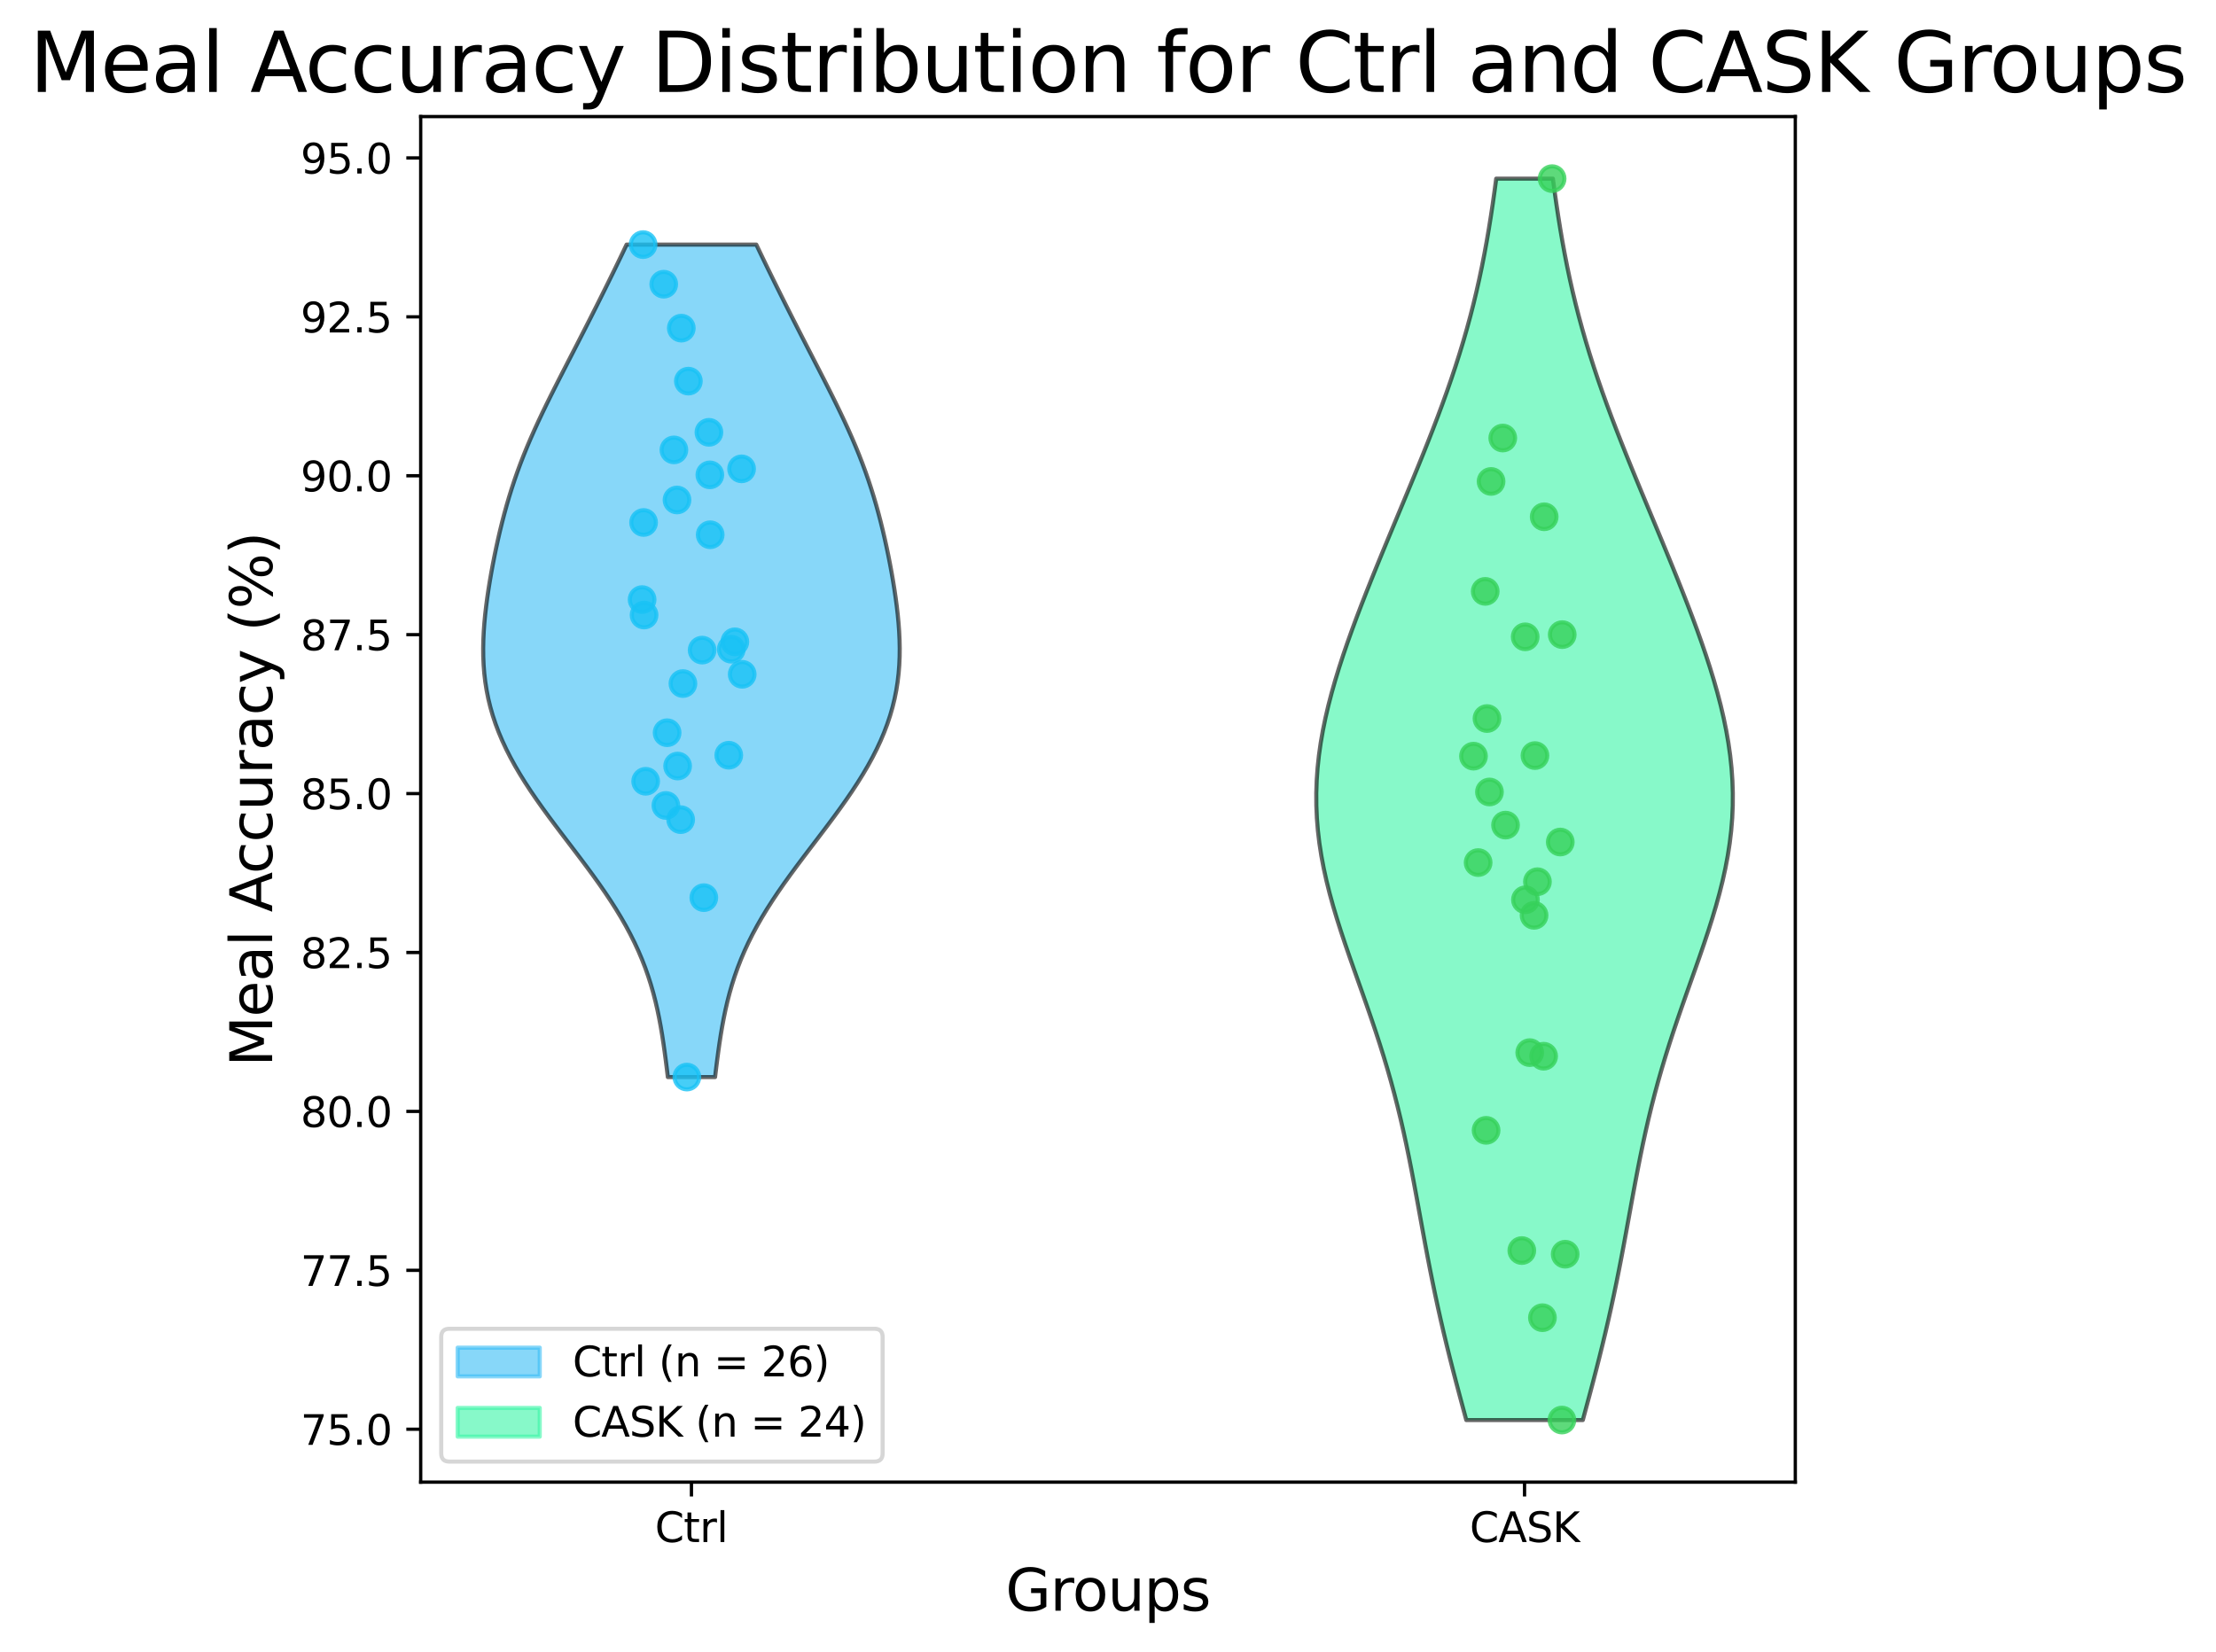 <?xml version="1.0" encoding="utf-8" standalone="no"?>
<!DOCTYPE svg PUBLIC "-//W3C//DTD SVG 1.1//EN"
  "http://www.w3.org/Graphics/SVG/1.1/DTD/svg11.dtd">
<svg xmlns:xlink="http://www.w3.org/1999/xlink" width="539.725pt" height="402.464pt" viewBox="0 0 539.725 402.464" xmlns="http://www.w3.org/2000/svg" version="1.1">
 <defs>
  <style type="text/css">*{stroke-linejoin: round; stroke-linecap: butt}</style>
 </defs>
 <g id="figure_1">
  <g id="patch_1">
   <path d="M 0 402.464 
L 539.725 402.464 
L 539.725 0 
L 0 0 
z
" style="fill: #ffffff"/>
  </g>
  <g id="axes_1">
   <g id="patch_2">
    <path d="M 102.463 361.037 
L 437.262 361.037 
L 437.262 28.397 
L 102.463 28.397 
z
" style="fill: #ffffff"/>
   </g>
   <g id="PolyCollection_1">
    <defs>
     <path id="mc089de5347" d="M 174.16 -140.096 
L 162.656 -140.096 
L 162.408 -142.144 
L 162.15 -144.193 
L 161.878 -146.241 
L 161.586 -148.289 
L 161.271 -150.338 
L 160.925 -152.386 
L 160.542 -154.434 
L 160.117 -156.483 
L 159.642 -158.531 
L 159.113 -160.579 
L 158.524 -162.628 
L 157.87 -164.676 
L 157.146 -166.724 
L 156.349 -168.773 
L 155.478 -170.821 
L 154.529 -172.869 
L 153.504 -174.918 
L 152.403 -176.966 
L 151.228 -179.014 
L 149.983 -181.063 
L 148.672 -183.111 
L 147.301 -185.159 
L 145.877 -187.208 
L 144.407 -189.256 
L 142.9 -191.304 
L 141.365 -193.353 
L 139.812 -195.401 
L 138.251 -197.449 
L 136.691 -199.498 
L 135.144 -201.546 
L 133.619 -203.594 
L 132.126 -205.643 
L 130.675 -207.691 
L 129.274 -209.739 
L 127.932 -211.788 
L 126.656 -213.836 
L 125.453 -215.884 
L 124.328 -217.933 
L 123.286 -219.981 
L 122.331 -222.029 
L 121.466 -224.078 
L 120.692 -226.126 
L 120.011 -228.174 
L 119.422 -230.223 
L 118.924 -232.271 
L 118.515 -234.319 
L 118.192 -236.368 
L 117.952 -238.416 
L 117.79 -240.464 
L 117.701 -242.513 
L 117.681 -244.561 
L 117.723 -246.609 
L 117.822 -248.658 
L 117.971 -250.706 
L 118.166 -252.754 
L 118.402 -254.803 
L 118.673 -256.851 
L 118.975 -258.899 
L 119.305 -260.948 
L 119.661 -262.996 
L 120.041 -265.044 
L 120.444 -267.093 
L 120.87 -269.141 
L 121.32 -271.189 
L 121.796 -273.238 
L 122.3 -275.286 
L 122.833 -277.334 
L 123.399 -279.383 
L 124 -281.431 
L 124.638 -283.479 
L 125.314 -285.528 
L 126.03 -287.576 
L 126.787 -289.624 
L 127.584 -291.673 
L 128.42 -293.721 
L 129.293 -295.769 
L 130.201 -297.818 
L 131.141 -299.866 
L 132.109 -301.914 
L 133.101 -303.963 
L 134.113 -306.011 
L 135.141 -308.059 
L 136.181 -310.108 
L 137.23 -312.156 
L 138.282 -314.204 
L 139.337 -316.253 
L 140.391 -318.301 
L 141.442 -320.349 
L 142.489 -322.398 
L 143.531 -324.446 
L 144.567 -326.494 
L 145.597 -328.543 
L 146.621 -330.591 
L 147.638 -332.639 
L 148.649 -334.688 
L 149.652 -336.736 
L 150.647 -338.784 
L 151.634 -340.833 
L 152.61 -342.881 
L 184.206 -342.881 
L 184.206 -342.881 
L 185.182 -340.833 
L 186.169 -338.784 
L 187.164 -336.736 
L 188.167 -334.688 
L 189.178 -332.639 
L 190.195 -330.591 
L 191.218 -328.543 
L 192.248 -326.494 
L 193.285 -324.446 
L 194.327 -322.398 
L 195.374 -320.349 
L 196.425 -318.301 
L 197.479 -316.253 
L 198.533 -314.204 
L 199.586 -312.156 
L 200.634 -310.108 
L 201.675 -308.059 
L 202.703 -306.011 
L 203.715 -303.963 
L 204.707 -301.914 
L 205.675 -299.866 
L 206.615 -297.818 
L 207.523 -295.769 
L 208.396 -293.721 
L 209.232 -291.673 
L 210.029 -289.624 
L 210.785 -287.576 
L 211.502 -285.528 
L 212.178 -283.479 
L 212.816 -281.431 
L 213.417 -279.383 
L 213.982 -277.334 
L 214.516 -275.286 
L 215.02 -273.238 
L 215.496 -271.189 
L 215.946 -269.141 
L 216.372 -267.093 
L 216.775 -265.044 
L 217.155 -262.996 
L 217.511 -260.948 
L 217.841 -258.899 
L 218.143 -256.851 
L 218.414 -254.803 
L 218.649 -252.754 
L 218.845 -250.706 
L 218.994 -248.658 
L 219.093 -246.609 
L 219.135 -244.561 
L 219.115 -242.513 
L 219.026 -240.464 
L 218.864 -238.416 
L 218.624 -236.368 
L 218.301 -234.319 
L 217.892 -232.271 
L 217.394 -230.223 
L 216.805 -228.174 
L 216.124 -226.126 
L 215.35 -224.078 
L 214.485 -222.029 
L 213.53 -219.981 
L 212.488 -217.933 
L 211.363 -215.884 
L 210.16 -213.836 
L 208.884 -211.788 
L 207.541 -209.739 
L 206.141 -207.691 
L 204.689 -205.643 
L 203.197 -203.594 
L 201.672 -201.546 
L 200.124 -199.498 
L 198.565 -197.449 
L 197.004 -195.401 
L 195.45 -193.353 
L 193.916 -191.304 
L 192.409 -189.256 
L 190.939 -187.208 
L 189.515 -185.159 
L 188.144 -183.111 
L 186.833 -181.063 
L 185.588 -179.014 
L 184.413 -176.966 
L 183.312 -174.918 
L 182.287 -172.869 
L 181.338 -170.821 
L 180.467 -168.773 
L 179.67 -166.724 
L 178.946 -164.676 
L 178.292 -162.628 
L 177.702 -160.579 
L 177.173 -158.531 
L 176.699 -156.483 
L 176.274 -154.434 
L 175.891 -152.386 
L 175.545 -150.338 
L 175.23 -148.289 
L 174.938 -146.241 
L 174.666 -144.193 
L 174.408 -142.144 
L 174.16 -140.096 
z
" style="stroke: #000000; stroke-opacity: 0.6"/>
    </defs>
    <g clip-path="url(#pdcfec4c9b3)">
     <use xlink:href="#mc089de5347" x="0" y="402.464" style="fill: #38bcf5; fill-opacity: 0.6; stroke: #000000; stroke-opacity: 0.6"/>
    </g>
   </g>
   <g id="PolyCollection_2">
    <defs>
     <path id="m2ae2f00809" d="M 385.509 -56.547 
L 357.125 -56.547 
L 356.296 -59.602 
L 355.474 -62.657 
L 354.663 -65.711 
L 353.867 -68.766 
L 353.089 -71.82 
L 352.332 -74.875 
L 351.598 -77.929 
L 350.888 -80.984 
L 350.204 -84.038 
L 349.545 -87.093 
L 348.91 -90.147 
L 348.297 -93.202 
L 347.704 -96.257 
L 347.127 -99.311 
L 346.562 -102.366 
L 346.004 -105.42 
L 345.448 -108.475 
L 344.889 -111.529 
L 344.32 -114.584 
L 343.736 -117.638 
L 343.131 -120.693 
L 342.498 -123.748 
L 341.834 -126.802 
L 341.134 -129.857 
L 340.393 -132.911 
L 339.609 -135.966 
L 338.781 -139.02 
L 337.908 -142.075 
L 336.991 -145.129 
L 336.032 -148.184 
L 335.035 -151.238 
L 334.005 -154.293 
L 332.949 -157.347 
L 331.874 -160.402 
L 330.789 -163.457 
L 329.705 -166.511 
L 328.632 -169.566 
L 327.581 -172.62 
L 326.565 -175.675 
L 325.594 -178.729 
L 324.682 -181.784 
L 323.839 -184.838 
L 323.075 -187.893 
L 322.4 -190.947 
L 321.822 -194.002 
L 321.349 -197.057 
L 320.986 -200.111 
L 320.737 -203.166 
L 320.605 -206.22 
L 320.59 -209.275 
L 320.691 -212.329 
L 320.907 -215.384 
L 321.234 -218.438 
L 321.667 -221.493 
L 322.201 -224.548 
L 322.829 -227.602 
L 323.545 -230.657 
L 324.341 -233.711 
L 325.21 -236.766 
L 326.145 -239.82 
L 327.138 -242.875 
L 328.183 -245.929 
L 329.274 -248.984 
L 330.403 -252.038 
L 331.566 -255.093 
L 332.758 -258.147 
L 333.973 -261.202 
L 335.208 -264.257 
L 336.458 -267.311 
L 337.72 -270.366 
L 338.989 -273.42 
L 340.263 -276.475 
L 341.537 -279.529 
L 342.808 -282.584 
L 344.072 -285.638 
L 345.325 -288.693 
L 346.563 -291.748 
L 347.781 -294.802 
L 348.977 -297.857 
L 350.144 -300.911 
L 351.281 -303.966 
L 352.382 -307.02 
L 353.444 -310.075 
L 354.465 -313.129 
L 355.44 -316.184 
L 356.37 -319.238 
L 357.251 -322.293 
L 358.084 -325.348 
L 358.868 -328.402 
L 359.604 -331.457 
L 360.293 -334.511 
L 360.936 -337.566 
L 361.537 -340.62 
L 362.098 -343.675 
L 362.622 -346.729 
L 363.112 -349.784 
L 363.572 -352.838 
L 364.005 -355.893 
L 364.415 -358.947 
L 378.219 -358.947 
L 378.219 -358.947 
L 378.629 -355.893 
L 379.062 -352.838 
L 379.522 -349.784 
L 380.012 -346.729 
L 380.536 -343.675 
L 381.097 -340.62 
L 381.698 -337.566 
L 382.341 -334.511 
L 383.03 -331.457 
L 383.766 -328.402 
L 384.55 -325.348 
L 385.383 -322.293 
L 386.264 -319.238 
L 387.194 -316.184 
L 388.17 -313.129 
L 389.19 -310.075 
L 390.252 -307.02 
L 391.353 -303.966 
L 392.49 -300.911 
L 393.657 -297.857 
L 394.853 -294.802 
L 396.071 -291.748 
L 397.309 -288.693 
L 398.562 -285.638 
L 399.826 -282.584 
L 401.097 -279.529 
L 402.371 -276.475 
L 403.645 -273.42 
L 404.914 -270.366 
L 406.176 -267.311 
L 407.426 -264.257 
L 408.661 -261.202 
L 409.876 -258.147 
L 411.068 -255.093 
L 412.231 -252.038 
L 413.361 -248.984 
L 414.451 -245.929 
L 415.496 -242.875 
L 416.489 -239.82 
L 417.424 -236.766 
L 418.293 -233.711 
L 419.09 -230.657 
L 419.805 -227.602 
L 420.434 -224.548 
L 420.967 -221.493 
L 421.4 -218.438 
L 421.727 -215.384 
L 421.943 -212.329 
L 422.044 -209.275 
L 422.029 -206.22 
L 421.897 -203.166 
L 421.648 -200.111 
L 421.285 -197.057 
L 420.812 -194.002 
L 420.234 -190.947 
L 419.559 -187.893 
L 418.795 -184.838 
L 417.952 -181.784 
L 417.04 -178.729 
L 416.069 -175.675 
L 415.053 -172.62 
L 414.002 -169.566 
L 412.929 -166.511 
L 411.845 -163.457 
L 410.76 -160.402 
L 409.685 -157.347 
L 408.629 -154.293 
L 407.599 -151.238 
L 406.602 -148.184 
L 405.643 -145.129 
L 404.726 -142.075 
L 403.853 -139.02 
L 403.025 -135.966 
L 402.241 -132.911 
L 401.5 -129.857 
L 400.8 -126.802 
L 400.136 -123.748 
L 399.503 -120.693 
L 398.898 -117.638 
L 398.314 -114.584 
L 397.745 -111.529 
L 397.186 -108.475 
L 396.63 -105.42 
L 396.072 -102.366 
L 395.507 -99.311 
L 394.93 -96.257 
L 394.337 -93.202 
L 393.724 -90.147 
L 393.089 -87.093 
L 392.43 -84.038 
L 391.746 -80.984 
L 391.036 -77.929 
L 390.302 -74.875 
L 389.545 -71.82 
L 388.767 -68.766 
L 387.971 -65.711 
L 387.16 -62.657 
L 386.338 -59.602 
L 385.509 -56.547 
z
" style="stroke: #000000; stroke-opacity: 0.6"/>
    </defs>
    <g clip-path="url(#pdcfec4c9b3)">
     <use xlink:href="#m2ae2f00809" x="0" y="402.464" style="fill: #38f5a6; fill-opacity: 0.6; stroke: #000000; stroke-opacity: 0.6"/>
    </g>
   </g>
   <g id="matplotlib.axis_1">
    <g id="xtick_1">
     <g id="line2d_1">
      <defs>
       <path id="m645aa5297c" d="M 0 0 
L 0 3.5 
" style="stroke: #000000; stroke-width: 0.8"/>
      </defs>
      <g>
       <use xlink:href="#m645aa5297c" x="168.408" y="361.037" style="stroke: #000000; stroke-width: 0.8"/>
      </g>
     </g>
     <g id="text_1">
      <!-- Ctrl -->
      <g transform="translate(159.512 375.635) scale(0.1 -0.1)">
       <defs>
        <path id="DejaVuSans-43" d="M 4122 4306 
L 4122 3641 
Q 3803 3938 3442 4084 
Q 3081 4231 2675 4231 
Q 1875 4231 1450 3742 
Q 1025 3253 1025 2328 
Q 1025 1406 1450 917 
Q 1875 428 2675 428 
Q 3081 428 3442 575 
Q 3803 722 4122 1019 
L 4122 359 
Q 3791 134 3420 21 
Q 3050 -91 2638 -91 
Q 1578 -91 968 557 
Q 359 1206 359 2328 
Q 359 3453 968 4101 
Q 1578 4750 2638 4750 
Q 3056 4750 3426 4639 
Q 3797 4528 4122 4306 
z
" transform="scale(0.016)"/>
        <path id="DejaVuSans-74" d="M 1172 4494 
L 1172 3500 
L 2356 3500 
L 2356 3053 
L 1172 3053 
L 1172 1153 
Q 1172 725 1289 603 
Q 1406 481 1766 481 
L 2356 481 
L 2356 0 
L 1766 0 
Q 1100 0 847 248 
Q 594 497 594 1153 
L 594 3053 
L 172 3053 
L 172 3500 
L 594 3500 
L 594 4494 
L 1172 4494 
z
" transform="scale(0.016)"/>
        <path id="DejaVuSans-72" d="M 2631 2963 
Q 2534 3019 2420 3045 
Q 2306 3072 2169 3072 
Q 1681 3072 1420 2755 
Q 1159 2438 1159 1844 
L 1159 0 
L 581 0 
L 581 3500 
L 1159 3500 
L 1159 2956 
Q 1341 3275 1631 3429 
Q 1922 3584 2338 3584 
Q 2397 3584 2469 3576 
Q 2541 3569 2628 3553 
L 2631 2963 
z
" transform="scale(0.016)"/>
        <path id="DejaVuSans-6c" d="M 603 4863 
L 1178 4863 
L 1178 0 
L 603 0 
L 603 4863 
z
" transform="scale(0.016)"/>
       </defs>
       <use xlink:href="#DejaVuSans-43"/>
       <use xlink:href="#DejaVuSans-74" x="69.824"/>
       <use xlink:href="#DejaVuSans-72" x="109.033"/>
       <use xlink:href="#DejaVuSans-6c" x="150.146"/>
      </g>
     </g>
    </g>
    <g id="xtick_2">
     <g id="line2d_2">
      <g>
       <use xlink:href="#m645aa5297c" x="371.317" y="361.037" style="stroke: #000000; stroke-width: 0.8"/>
      </g>
     </g>
     <g id="text_2">
      <!-- CASK -->
      <g transform="translate(357.952 375.635) scale(0.1 -0.1)">
       <defs>
        <path id="DejaVuSans-41" d="M 2188 4044 
L 1331 1722 
L 3047 1722 
L 2188 4044 
z
M 1831 4666 
L 2547 4666 
L 4325 0 
L 3669 0 
L 3244 1197 
L 1141 1197 
L 716 0 
L 50 0 
L 1831 4666 
z
" transform="scale(0.016)"/>
        <path id="DejaVuSans-53" d="M 3425 4513 
L 3425 3897 
Q 3066 4069 2747 4153 
Q 2428 4238 2131 4238 
Q 1616 4238 1336 4038 
Q 1056 3838 1056 3469 
Q 1056 3159 1242 3001 
Q 1428 2844 1947 2747 
L 2328 2669 
Q 3034 2534 3370 2195 
Q 3706 1856 3706 1288 
Q 3706 609 3251 259 
Q 2797 -91 1919 -91 
Q 1588 -91 1214 -16 
Q 841 59 441 206 
L 441 856 
Q 825 641 1194 531 
Q 1563 422 1919 422 
Q 2459 422 2753 634 
Q 3047 847 3047 1241 
Q 3047 1584 2836 1778 
Q 2625 1972 2144 2069 
L 1759 2144 
Q 1053 2284 737 2584 
Q 422 2884 422 3419 
Q 422 4038 858 4394 
Q 1294 4750 2059 4750 
Q 2388 4750 2728 4690 
Q 3069 4631 3425 4513 
z
" transform="scale(0.016)"/>
        <path id="DejaVuSans-4b" d="M 628 4666 
L 1259 4666 
L 1259 2694 
L 3353 4666 
L 4166 4666 
L 1850 2491 
L 4331 0 
L 3500 0 
L 1259 2247 
L 1259 0 
L 628 0 
L 628 4666 
z
" transform="scale(0.016)"/>
       </defs>
       <use xlink:href="#DejaVuSans-43"/>
       <use xlink:href="#DejaVuSans-41" x="69.824"/>
       <use xlink:href="#DejaVuSans-53" x="138.232"/>
       <use xlink:href="#DejaVuSans-4b" x="201.709"/>
      </g>
     </g>
    </g>
    <g id="text_3">
     <!-- Groups -->
     <g transform="translate(244.909 392.353) scale(0.14 -0.14)">
      <defs>
       <path id="DejaVuSans-47" d="M 3809 666 
L 3809 1919 
L 2778 1919 
L 2778 2438 
L 4434 2438 
L 4434 434 
Q 4069 175 3628 42 
Q 3188 -91 2688 -91 
Q 1594 -91 976 548 
Q 359 1188 359 2328 
Q 359 3472 976 4111 
Q 1594 4750 2688 4750 
Q 3144 4750 3555 4637 
Q 3966 4525 4313 4306 
L 4313 3634 
Q 3963 3931 3569 4081 
Q 3175 4231 2741 4231 
Q 1884 4231 1454 3753 
Q 1025 3275 1025 2328 
Q 1025 1384 1454 906 
Q 1884 428 2741 428 
Q 3075 428 3337 486 
Q 3600 544 3809 666 
z
" transform="scale(0.016)"/>
       <path id="DejaVuSans-6f" d="M 1959 3097 
Q 1497 3097 1228 2736 
Q 959 2375 959 1747 
Q 959 1119 1226 758 
Q 1494 397 1959 397 
Q 2419 397 2687 759 
Q 2956 1122 2956 1747 
Q 2956 2369 2687 2733 
Q 2419 3097 1959 3097 
z
M 1959 3584 
Q 2709 3584 3137 3096 
Q 3566 2609 3566 1747 
Q 3566 888 3137 398 
Q 2709 -91 1959 -91 
Q 1206 -91 779 398 
Q 353 888 353 1747 
Q 353 2609 779 3096 
Q 1206 3584 1959 3584 
z
" transform="scale(0.016)"/>
       <path id="DejaVuSans-75" d="M 544 1381 
L 544 3500 
L 1119 3500 
L 1119 1403 
Q 1119 906 1312 657 
Q 1506 409 1894 409 
Q 2359 409 2629 706 
Q 2900 1003 2900 1516 
L 2900 3500 
L 3475 3500 
L 3475 0 
L 2900 0 
L 2900 538 
Q 2691 219 2414 64 
Q 2138 -91 1772 -91 
Q 1169 -91 856 284 
Q 544 659 544 1381 
z
M 1991 3584 
L 1991 3584 
z
" transform="scale(0.016)"/>
       <path id="DejaVuSans-70" d="M 1159 525 
L 1159 -1331 
L 581 -1331 
L 581 3500 
L 1159 3500 
L 1159 2969 
Q 1341 3281 1617 3432 
Q 1894 3584 2278 3584 
Q 2916 3584 3314 3078 
Q 3713 2572 3713 1747 
Q 3713 922 3314 415 
Q 2916 -91 2278 -91 
Q 1894 -91 1617 61 
Q 1341 213 1159 525 
z
M 3116 1747 
Q 3116 2381 2855 2742 
Q 2594 3103 2138 3103 
Q 1681 3103 1420 2742 
Q 1159 2381 1159 1747 
Q 1159 1113 1420 752 
Q 1681 391 2138 391 
Q 2594 391 2855 752 
Q 3116 1113 3116 1747 
z
" transform="scale(0.016)"/>
       <path id="DejaVuSans-73" d="M 2834 3397 
L 2834 2853 
Q 2591 2978 2328 3040 
Q 2066 3103 1784 3103 
Q 1356 3103 1142 2972 
Q 928 2841 928 2578 
Q 928 2378 1081 2264 
Q 1234 2150 1697 2047 
L 1894 2003 
Q 2506 1872 2764 1633 
Q 3022 1394 3022 966 
Q 3022 478 2636 193 
Q 2250 -91 1575 -91 
Q 1294 -91 989 -36 
Q 684 19 347 128 
L 347 722 
Q 666 556 975 473 
Q 1284 391 1588 391 
Q 1994 391 2212 530 
Q 2431 669 2431 922 
Q 2431 1156 2273 1281 
Q 2116 1406 1581 1522 
L 1381 1569 
Q 847 1681 609 1914 
Q 372 2147 372 2553 
Q 372 3047 722 3315 
Q 1072 3584 1716 3584 
Q 2034 3584 2315 3537 
Q 2597 3491 2834 3397 
z
" transform="scale(0.016)"/>
      </defs>
      <use xlink:href="#DejaVuSans-47"/>
      <use xlink:href="#DejaVuSans-72" x="77.49"/>
      <use xlink:href="#DejaVuSans-6f" x="116.354"/>
      <use xlink:href="#DejaVuSans-75" x="177.535"/>
      <use xlink:href="#DejaVuSans-70" x="240.914"/>
      <use xlink:href="#DejaVuSans-73" x="304.391"/>
     </g>
    </g>
   </g>
   <g id="matplotlib.axis_2">
    <g id="ytick_1">
     <g id="line2d_3">
      <defs>
       <path id="mf3539deb98" d="M 0 0 
L -3.5 0 
" style="stroke: #000000; stroke-width: 0.8"/>
      </defs>
      <g>
       <use xlink:href="#mf3539deb98" x="102.463" y="348.154" style="stroke: #000000; stroke-width: 0.8"/>
      </g>
     </g>
     <g id="text_4">
      <!-- 75.0 -->
      <g transform="translate(73.197 351.953) scale(0.1 -0.1)">
       <defs>
        <path id="DejaVuSans-37" d="M 525 4666 
L 3525 4666 
L 3525 4397 
L 1831 0 
L 1172 0 
L 2766 4134 
L 525 4134 
L 525 4666 
z
" transform="scale(0.016)"/>
        <path id="DejaVuSans-35" d="M 691 4666 
L 3169 4666 
L 3169 4134 
L 1269 4134 
L 1269 2991 
Q 1406 3038 1543 3061 
Q 1681 3084 1819 3084 
Q 2600 3084 3056 2656 
Q 3513 2228 3513 1497 
Q 3513 744 3044 326 
Q 2575 -91 1722 -91 
Q 1428 -91 1123 -41 
Q 819 9 494 109 
L 494 744 
Q 775 591 1075 516 
Q 1375 441 1709 441 
Q 2250 441 2565 725 
Q 2881 1009 2881 1497 
Q 2881 1984 2565 2268 
Q 2250 2553 1709 2553 
Q 1456 2553 1204 2497 
Q 953 2441 691 2322 
L 691 4666 
z
" transform="scale(0.016)"/>
        <path id="DejaVuSans-2e" d="M 684 794 
L 1344 794 
L 1344 0 
L 684 0 
L 684 794 
z
" transform="scale(0.016)"/>
        <path id="DejaVuSans-30" d="M 2034 4250 
Q 1547 4250 1301 3770 
Q 1056 3291 1056 2328 
Q 1056 1369 1301 889 
Q 1547 409 2034 409 
Q 2525 409 2770 889 
Q 3016 1369 3016 2328 
Q 3016 3291 2770 3770 
Q 2525 4250 2034 4250 
z
M 2034 4750 
Q 2819 4750 3233 4129 
Q 3647 3509 3647 2328 
Q 3647 1150 3233 529 
Q 2819 -91 2034 -91 
Q 1250 -91 836 529 
Q 422 1150 422 2328 
Q 422 3509 836 4129 
Q 1250 4750 2034 4750 
z
" transform="scale(0.016)"/>
       </defs>
       <use xlink:href="#DejaVuSans-37"/>
       <use xlink:href="#DejaVuSans-35" x="63.623"/>
       <use xlink:href="#DejaVuSans-2e" x="127.246"/>
       <use xlink:href="#DejaVuSans-30" x="159.033"/>
      </g>
     </g>
    </g>
    <g id="ytick_2">
     <g id="line2d_4">
      <g>
       <use xlink:href="#mf3539deb98" x="102.463" y="309.444" style="stroke: #000000; stroke-width: 0.8"/>
      </g>
     </g>
     <g id="text_5">
      <!-- 77.5 -->
      <g transform="translate(73.197 313.243) scale(0.1 -0.1)">
       <use xlink:href="#DejaVuSans-37"/>
       <use xlink:href="#DejaVuSans-37" x="63.623"/>
       <use xlink:href="#DejaVuSans-2e" x="127.246"/>
       <use xlink:href="#DejaVuSans-35" x="159.033"/>
      </g>
     </g>
    </g>
    <g id="ytick_3">
     <g id="line2d_5">
      <g>
       <use xlink:href="#mf3539deb98" x="102.463" y="270.733" style="stroke: #000000; stroke-width: 0.8"/>
      </g>
     </g>
     <g id="text_6">
      <!-- 80.0 -->
      <g transform="translate(73.197 274.533) scale(0.1 -0.1)">
       <defs>
        <path id="DejaVuSans-38" d="M 2034 2216 
Q 1584 2216 1326 1975 
Q 1069 1734 1069 1313 
Q 1069 891 1326 650 
Q 1584 409 2034 409 
Q 2484 409 2743 651 
Q 3003 894 3003 1313 
Q 3003 1734 2745 1975 
Q 2488 2216 2034 2216 
z
M 1403 2484 
Q 997 2584 770 2862 
Q 544 3141 544 3541 
Q 544 4100 942 4425 
Q 1341 4750 2034 4750 
Q 2731 4750 3128 4425 
Q 3525 4100 3525 3541 
Q 3525 3141 3298 2862 
Q 3072 2584 2669 2484 
Q 3125 2378 3379 2068 
Q 3634 1759 3634 1313 
Q 3634 634 3220 271 
Q 2806 -91 2034 -91 
Q 1263 -91 848 271 
Q 434 634 434 1313 
Q 434 1759 690 2068 
Q 947 2378 1403 2484 
z
M 1172 3481 
Q 1172 3119 1398 2916 
Q 1625 2713 2034 2713 
Q 2441 2713 2670 2916 
Q 2900 3119 2900 3481 
Q 2900 3844 2670 4047 
Q 2441 4250 2034 4250 
Q 1625 4250 1398 4047 
Q 1172 3844 1172 3481 
z
" transform="scale(0.016)"/>
       </defs>
       <use xlink:href="#DejaVuSans-38"/>
       <use xlink:href="#DejaVuSans-30" x="63.623"/>
       <use xlink:href="#DejaVuSans-2e" x="127.246"/>
       <use xlink:href="#DejaVuSans-30" x="159.033"/>
      </g>
     </g>
    </g>
    <g id="ytick_4">
     <g id="line2d_6">
      <g>
       <use xlink:href="#mf3539deb98" x="102.463" y="232.023" style="stroke: #000000; stroke-width: 0.8"/>
      </g>
     </g>
     <g id="text_7">
      <!-- 82.5 -->
      <g transform="translate(73.197 235.822) scale(0.1 -0.1)">
       <defs>
        <path id="DejaVuSans-32" d="M 1228 531 
L 3431 531 
L 3431 0 
L 469 0 
L 469 531 
Q 828 903 1448 1529 
Q 2069 2156 2228 2338 
Q 2531 2678 2651 2914 
Q 2772 3150 2772 3378 
Q 2772 3750 2511 3984 
Q 2250 4219 1831 4219 
Q 1534 4219 1204 4116 
Q 875 4013 500 3803 
L 500 4441 
Q 881 4594 1212 4672 
Q 1544 4750 1819 4750 
Q 2544 4750 2975 4387 
Q 3406 4025 3406 3419 
Q 3406 3131 3298 2873 
Q 3191 2616 2906 2266 
Q 2828 2175 2409 1742 
Q 1991 1309 1228 531 
z
" transform="scale(0.016)"/>
       </defs>
       <use xlink:href="#DejaVuSans-38"/>
       <use xlink:href="#DejaVuSans-32" x="63.623"/>
       <use xlink:href="#DejaVuSans-2e" x="127.246"/>
       <use xlink:href="#DejaVuSans-35" x="159.033"/>
      </g>
     </g>
    </g>
    <g id="ytick_5">
     <g id="line2d_7">
      <g>
       <use xlink:href="#mf3539deb98" x="102.463" y="193.313" style="stroke: #000000; stroke-width: 0.8"/>
      </g>
     </g>
     <g id="text_8">
      <!-- 85.0 -->
      <g transform="translate(73.197 197.112) scale(0.1 -0.1)">
       <use xlink:href="#DejaVuSans-38"/>
       <use xlink:href="#DejaVuSans-35" x="63.623"/>
       <use xlink:href="#DejaVuSans-2e" x="127.246"/>
       <use xlink:href="#DejaVuSans-30" x="159.033"/>
      </g>
     </g>
    </g>
    <g id="ytick_6">
     <g id="line2d_8">
      <g>
       <use xlink:href="#mf3539deb98" x="102.463" y="154.602" style="stroke: #000000; stroke-width: 0.8"/>
      </g>
     </g>
     <g id="text_9">
      <!-- 87.5 -->
      <g transform="translate(73.197 158.401) scale(0.1 -0.1)">
       <use xlink:href="#DejaVuSans-38"/>
       <use xlink:href="#DejaVuSans-37" x="63.623"/>
       <use xlink:href="#DejaVuSans-2e" x="127.246"/>
       <use xlink:href="#DejaVuSans-35" x="159.033"/>
      </g>
     </g>
    </g>
    <g id="ytick_7">
     <g id="line2d_9">
      <g>
       <use xlink:href="#mf3539deb98" x="102.463" y="115.892" style="stroke: #000000; stroke-width: 0.8"/>
      </g>
     </g>
     <g id="text_10">
      <!-- 90.0 -->
      <g transform="translate(73.197 119.691) scale(0.1 -0.1)">
       <defs>
        <path id="DejaVuSans-39" d="M 703 97 
L 703 672 
Q 941 559 1184 500 
Q 1428 441 1663 441 
Q 2288 441 2617 861 
Q 2947 1281 2994 2138 
Q 2813 1869 2534 1725 
Q 2256 1581 1919 1581 
Q 1219 1581 811 2004 
Q 403 2428 403 3163 
Q 403 3881 828 4315 
Q 1253 4750 1959 4750 
Q 2769 4750 3195 4129 
Q 3622 3509 3622 2328 
Q 3622 1225 3098 567 
Q 2575 -91 1691 -91 
Q 1453 -91 1209 -44 
Q 966 3 703 97 
z
M 1959 2075 
Q 2384 2075 2632 2365 
Q 2881 2656 2881 3163 
Q 2881 3666 2632 3958 
Q 2384 4250 1959 4250 
Q 1534 4250 1286 3958 
Q 1038 3666 1038 3163 
Q 1038 2656 1286 2365 
Q 1534 2075 1959 2075 
z
" transform="scale(0.016)"/>
       </defs>
       <use xlink:href="#DejaVuSans-39"/>
       <use xlink:href="#DejaVuSans-30" x="63.623"/>
       <use xlink:href="#DejaVuSans-2e" x="127.246"/>
       <use xlink:href="#DejaVuSans-30" x="159.033"/>
      </g>
     </g>
    </g>
    <g id="ytick_8">
     <g id="line2d_10">
      <g>
       <use xlink:href="#mf3539deb98" x="102.463" y="77.181" style="stroke: #000000; stroke-width: 0.8"/>
      </g>
     </g>
     <g id="text_11">
      <!-- 92.5 -->
      <g transform="translate(73.197 80.981) scale(0.1 -0.1)">
       <use xlink:href="#DejaVuSans-39"/>
       <use xlink:href="#DejaVuSans-32" x="63.623"/>
       <use xlink:href="#DejaVuSans-2e" x="127.246"/>
       <use xlink:href="#DejaVuSans-35" x="159.033"/>
      </g>
     </g>
    </g>
    <g id="ytick_9">
     <g id="line2d_11">
      <g>
       <use xlink:href="#mf3539deb98" x="102.463" y="38.471" style="stroke: #000000; stroke-width: 0.8"/>
      </g>
     </g>
     <g id="text_12">
      <!-- 95.0 -->
      <g transform="translate(73.197 42.27) scale(0.1 -0.1)">
       <use xlink:href="#DejaVuSans-39"/>
       <use xlink:href="#DejaVuSans-35" x="63.623"/>
       <use xlink:href="#DejaVuSans-2e" x="127.246"/>
       <use xlink:href="#DejaVuSans-30" x="159.033"/>
      </g>
     </g>
    </g>
    <g id="text_13">
     <!-- Meal Accuracy (%) -->
     <g transform="translate(66.285 259.82) rotate(-90) scale(0.14 -0.14)">
      <defs>
       <path id="DejaVuSans-4d" d="M 628 4666 
L 1569 4666 
L 2759 1491 
L 3956 4666 
L 4897 4666 
L 4897 0 
L 4281 0 
L 4281 4097 
L 3078 897 
L 2444 897 
L 1241 4097 
L 1241 0 
L 628 0 
L 628 4666 
z
" transform="scale(0.016)"/>
       <path id="DejaVuSans-65" d="M 3597 1894 
L 3597 1613 
L 953 1613 
Q 991 1019 1311 708 
Q 1631 397 2203 397 
Q 2534 397 2845 478 
Q 3156 559 3463 722 
L 3463 178 
Q 3153 47 2828 -22 
Q 2503 -91 2169 -91 
Q 1331 -91 842 396 
Q 353 884 353 1716 
Q 353 2575 817 3079 
Q 1281 3584 2069 3584 
Q 2775 3584 3186 3129 
Q 3597 2675 3597 1894 
z
M 3022 2063 
Q 3016 2534 2758 2815 
Q 2500 3097 2075 3097 
Q 1594 3097 1305 2825 
Q 1016 2553 972 2059 
L 3022 2063 
z
" transform="scale(0.016)"/>
       <path id="DejaVuSans-61" d="M 2194 1759 
Q 1497 1759 1228 1600 
Q 959 1441 959 1056 
Q 959 750 1161 570 
Q 1363 391 1709 391 
Q 2188 391 2477 730 
Q 2766 1069 2766 1631 
L 2766 1759 
L 2194 1759 
z
M 3341 1997 
L 3341 0 
L 2766 0 
L 2766 531 
Q 2569 213 2275 61 
Q 1981 -91 1556 -91 
Q 1019 -91 701 211 
Q 384 513 384 1019 
Q 384 1609 779 1909 
Q 1175 2209 1959 2209 
L 2766 2209 
L 2766 2266 
Q 2766 2663 2505 2880 
Q 2244 3097 1772 3097 
Q 1472 3097 1187 3025 
Q 903 2953 641 2809 
L 641 3341 
Q 956 3463 1253 3523 
Q 1550 3584 1831 3584 
Q 2591 3584 2966 3190 
Q 3341 2797 3341 1997 
z
" transform="scale(0.016)"/>
       <path id="DejaVuSans-20" transform="scale(0.016)"/>
       <path id="DejaVuSans-63" d="M 3122 3366 
L 3122 2828 
Q 2878 2963 2633 3030 
Q 2388 3097 2138 3097 
Q 1578 3097 1268 2742 
Q 959 2388 959 1747 
Q 959 1106 1268 751 
Q 1578 397 2138 397 
Q 2388 397 2633 464 
Q 2878 531 3122 666 
L 3122 134 
Q 2881 22 2623 -34 
Q 2366 -91 2075 -91 
Q 1284 -91 818 406 
Q 353 903 353 1747 
Q 353 2603 823 3093 
Q 1294 3584 2113 3584 
Q 2378 3584 2631 3529 
Q 2884 3475 3122 3366 
z
" transform="scale(0.016)"/>
       <path id="DejaVuSans-79" d="M 2059 -325 
Q 1816 -950 1584 -1140 
Q 1353 -1331 966 -1331 
L 506 -1331 
L 506 -850 
L 844 -850 
Q 1081 -850 1212 -737 
Q 1344 -625 1503 -206 
L 1606 56 
L 191 3500 
L 800 3500 
L 1894 763 
L 2988 3500 
L 3597 3500 
L 2059 -325 
z
" transform="scale(0.016)"/>
       <path id="DejaVuSans-28" d="M 1984 4856 
Q 1566 4138 1362 3434 
Q 1159 2731 1159 2009 
Q 1159 1288 1364 580 
Q 1569 -128 1984 -844 
L 1484 -844 
Q 1016 -109 783 600 
Q 550 1309 550 2009 
Q 550 2706 781 3412 
Q 1013 4119 1484 4856 
L 1984 4856 
z
" transform="scale(0.016)"/>
       <path id="DejaVuSans-25" d="M 4653 2053 
Q 4381 2053 4226 1822 
Q 4072 1591 4072 1178 
Q 4072 772 4226 539 
Q 4381 306 4653 306 
Q 4919 306 5073 539 
Q 5228 772 5228 1178 
Q 5228 1588 5073 1820 
Q 4919 2053 4653 2053 
z
M 4653 2450 
Q 5147 2450 5437 2106 
Q 5728 1763 5728 1178 
Q 5728 594 5436 251 
Q 5144 -91 4653 -91 
Q 4153 -91 3862 251 
Q 3572 594 3572 1178 
Q 3572 1766 3864 2108 
Q 4156 2450 4653 2450 
z
M 1428 4353 
Q 1159 4353 1004 4120 
Q 850 3888 850 3481 
Q 850 3069 1003 2837 
Q 1156 2606 1428 2606 
Q 1700 2606 1854 2837 
Q 2009 3069 2009 3481 
Q 2009 3884 1853 4118 
Q 1697 4353 1428 4353 
z
M 4250 4750 
L 4750 4750 
L 1831 -91 
L 1331 -91 
L 4250 4750 
z
M 1428 4750 
Q 1922 4750 2215 4408 
Q 2509 4066 2509 3481 
Q 2509 2891 2217 2550 
Q 1925 2209 1428 2209 
Q 931 2209 642 2551 
Q 353 2894 353 3481 
Q 353 4063 643 4406 
Q 934 4750 1428 4750 
z
" transform="scale(0.016)"/>
       <path id="DejaVuSans-29" d="M 513 4856 
L 1013 4856 
Q 1481 4119 1714 3412 
Q 1947 2706 1947 2009 
Q 1947 1309 1714 600 
Q 1481 -109 1013 -844 
L 513 -844 
Q 928 -128 1133 580 
Q 1338 1288 1338 2009 
Q 1338 2731 1133 3434 
Q 928 4138 513 4856 
z
" transform="scale(0.016)"/>
      </defs>
      <use xlink:href="#DejaVuSans-4d"/>
      <use xlink:href="#DejaVuSans-65" x="86.279"/>
      <use xlink:href="#DejaVuSans-61" x="147.803"/>
      <use xlink:href="#DejaVuSans-6c" x="209.082"/>
      <use xlink:href="#DejaVuSans-20" x="236.865"/>
      <use xlink:href="#DejaVuSans-41" x="268.652"/>
      <use xlink:href="#DejaVuSans-63" x="335.311"/>
      <use xlink:href="#DejaVuSans-63" x="390.291"/>
      <use xlink:href="#DejaVuSans-75" x="445.271"/>
      <use xlink:href="#DejaVuSans-72" x="508.65"/>
      <use xlink:href="#DejaVuSans-61" x="549.764"/>
      <use xlink:href="#DejaVuSans-63" x="611.043"/>
      <use xlink:href="#DejaVuSans-79" x="666.023"/>
      <use xlink:href="#DejaVuSans-20" x="725.203"/>
      <use xlink:href="#DejaVuSans-28" x="756.99"/>
      <use xlink:href="#DejaVuSans-25" x="796.004"/>
      <use xlink:href="#DejaVuSans-29" x="891.023"/>
     </g>
    </g>
   </g>
   <g id="patch_3">
    <path d="M 102.463 361.037 
L 102.463 28.397 
" style="fill: none; stroke: #000000; stroke-width: 0.8; stroke-linejoin: miter; stroke-linecap: square"/>
   </g>
   <g id="patch_4">
    <path d="M 437.262 361.037 
L 437.262 28.397 
" style="fill: none; stroke: #000000; stroke-width: 0.8; stroke-linejoin: miter; stroke-linecap: square"/>
   </g>
   <g id="patch_5">
    <path d="M 102.463 361.037 
L 437.262 361.037 
" style="fill: none; stroke: #000000; stroke-width: 0.8; stroke-linejoin: miter; stroke-linecap: square"/>
   </g>
   <g id="patch_6">
    <path d="M 102.463 28.397 
L 437.262 28.397 
" style="fill: none; stroke: #000000; stroke-width: 0.8; stroke-linejoin: miter; stroke-linecap: square"/>
   </g>
   <g id="PathCollection_1">
    <defs>
     <path id="m60b9d582a3" d="M 0 3 
C 0.796 3 1.559 2.684 2.121 2.121 
C 2.684 1.559 3 0.796 3 0 
C 3 -0.796 2.684 -1.559 2.121 -2.121 
C 1.559 -2.684 0.796 -3 0 -3 
C -0.796 -3 -1.559 -2.684 -2.121 -2.121 
C -2.684 -1.559 -3 -0.796 -3 0 
C -3 0.796 -2.684 1.559 -2.121 2.121 
C -1.559 2.684 -0.796 3 0 3 
z
" style="stroke: #18c1f5; stroke-opacity: 0.8"/>
    </defs>
    <g clip-path="url(#pdcfec4c9b3)">
     <use xlink:href="#m60b9d582a3" x="167.291" y="262.368" style="fill: #18c1f5; fill-opacity: 0.8; stroke: #18c1f5; stroke-opacity: 0.8"/>
     <use xlink:href="#m60b9d582a3" x="156.871" y="149.821" style="fill: #18c1f5; fill-opacity: 0.8; stroke: #18c1f5; stroke-opacity: 0.8"/>
     <use xlink:href="#m60b9d582a3" x="165.039" y="186.602" style="fill: #18c1f5; fill-opacity: 0.8; stroke: #18c1f5; stroke-opacity: 0.8"/>
     <use xlink:href="#m60b9d582a3" x="156.391" y="146.053" style="fill: #18c1f5; fill-opacity: 0.8; stroke: #18c1f5; stroke-opacity: 0.8"/>
     <use xlink:href="#m60b9d582a3" x="166.333" y="166.512" style="fill: #18c1f5; fill-opacity: 0.8; stroke: #18c1f5; stroke-opacity: 0.8"/>
     <use xlink:href="#m60b9d582a3" x="157.258" y="190.316" style="fill: #18c1f5; fill-opacity: 0.8; stroke: #18c1f5; stroke-opacity: 0.8"/>
     <use xlink:href="#m60b9d582a3" x="171.423" y="218.663" style="fill: #18c1f5; fill-opacity: 0.8; stroke: #18c1f5; stroke-opacity: 0.8"/>
     <use xlink:href="#m60b9d582a3" x="180.768" y="164.256" style="fill: #18c1f5; fill-opacity: 0.8; stroke: #18c1f5; stroke-opacity: 0.8"/>
     <use xlink:href="#m60b9d582a3" x="165.781" y="199.66" style="fill: #18c1f5; fill-opacity: 0.8; stroke: #18c1f5; stroke-opacity: 0.8"/>
     <use xlink:href="#m60b9d582a3" x="156.751" y="127.274" style="fill: #18c1f5; fill-opacity: 0.8; stroke: #18c1f5; stroke-opacity: 0.8"/>
     <use xlink:href="#m60b9d582a3" x="167.659" y="92.841" style="fill: #18c1f5; fill-opacity: 0.8; stroke: #18c1f5; stroke-opacity: 0.8"/>
     <use xlink:href="#m60b9d582a3" x="156.633" y="59.583" style="fill: #18c1f5; fill-opacity: 0.8; stroke: #18c1f5; stroke-opacity: 0.8"/>
     <use xlink:href="#m60b9d582a3" x="172.973" y="130.265" style="fill: #18c1f5; fill-opacity: 0.8; stroke: #18c1f5; stroke-opacity: 0.8"/>
     <use xlink:href="#m60b9d582a3" x="178.978" y="156.339" style="fill: #18c1f5; fill-opacity: 0.8; stroke: #18c1f5; stroke-opacity: 0.8"/>
     <use xlink:href="#m60b9d582a3" x="162.482" y="178.489" style="fill: #18c1f5; fill-opacity: 0.8; stroke: #18c1f5; stroke-opacity: 0.8"/>
     <use xlink:href="#m60b9d582a3" x="178.11" y="158.148" style="fill: #18c1f5; fill-opacity: 0.8; stroke: #18c1f5; stroke-opacity: 0.8"/>
     <use xlink:href="#m60b9d582a3" x="177.497" y="183.968" style="fill: #18c1f5; fill-opacity: 0.8; stroke: #18c1f5; stroke-opacity: 0.8"/>
     <use xlink:href="#m60b9d582a3" x="164.891" y="121.791" style="fill: #18c1f5; fill-opacity: 0.8; stroke: #18c1f5; stroke-opacity: 0.8"/>
     <use xlink:href="#m60b9d582a3" x="162.18" y="196.204" style="fill: #18c1f5; fill-opacity: 0.8; stroke: #18c1f5; stroke-opacity: 0.8"/>
     <use xlink:href="#m60b9d582a3" x="172.891" y="115.673" style="fill: #18c1f5; fill-opacity: 0.8; stroke: #18c1f5; stroke-opacity: 0.8"/>
     <use xlink:href="#m60b9d582a3" x="171.011" y="158.362" style="fill: #18c1f5; fill-opacity: 0.8; stroke: #18c1f5; stroke-opacity: 0.8"/>
     <use xlink:href="#m60b9d582a3" x="172.666" y="105.311" style="fill: #18c1f5; fill-opacity: 0.8; stroke: #18c1f5; stroke-opacity: 0.8"/>
     <use xlink:href="#m60b9d582a3" x="180.619" y="114.209" style="fill: #18c1f5; fill-opacity: 0.8; stroke: #18c1f5; stroke-opacity: 0.8"/>
     <use xlink:href="#m60b9d582a3" x="164.134" y="109.591" style="fill: #18c1f5; fill-opacity: 0.8; stroke: #18c1f5; stroke-opacity: 0.8"/>
     <use xlink:href="#m60b9d582a3" x="165.936" y="79.933" style="fill: #18c1f5; fill-opacity: 0.8; stroke: #18c1f5; stroke-opacity: 0.8"/>
     <use xlink:href="#m60b9d582a3" x="161.66" y="69.231" style="fill: #18c1f5; fill-opacity: 0.8; stroke: #18c1f5; stroke-opacity: 0.8"/>
    </g>
   </g>
   <g id="PathCollection_2">
    <defs>
     <path id="m80471f278d" d="M 0 3 
C 0.796 3 1.559 2.684 2.121 2.121 
C 2.684 1.559 3 0.796 3 0 
C 3 -0.796 2.684 -1.559 2.121 -2.121 
C 1.559 -2.684 0.796 -3 0 -3 
C -0.796 -3 -1.559 -2.684 -2.121 -2.121 
C -2.684 -1.559 -3 -0.796 -3 0 
C -3 0.796 -2.684 1.559 -2.121 2.121 
C -1.559 2.684 -0.796 3 0 3 
z
" style="stroke: #36d15a; stroke-opacity: 0.8"/>
    </defs>
    <g clip-path="url(#pdcfec4c9b3)">
     <use xlink:href="#m80471f278d" x="370.65" y="304.63" style="fill: #36d15a; fill-opacity: 0.8; stroke: #36d15a; stroke-opacity: 0.8"/>
     <use xlink:href="#m80471f278d" x="371.537" y="219.177" style="fill: #36d15a; fill-opacity: 0.8; stroke: #36d15a; stroke-opacity: 0.8"/>
     <use xlink:href="#m80471f278d" x="375.672" y="320.984" style="fill: #36d15a; fill-opacity: 0.8; stroke: #36d15a; stroke-opacity: 0.8"/>
     <use xlink:href="#m80471f278d" x="362.767" y="192.923" style="fill: #36d15a; fill-opacity: 0.8; stroke: #36d15a; stroke-opacity: 0.8"/>
     <use xlink:href="#m80471f278d" x="366.682" y="200.99" style="fill: #36d15a; fill-opacity: 0.8; stroke: #36d15a; stroke-opacity: 0.8"/>
     <use xlink:href="#m80471f278d" x="380.491" y="154.591" style="fill: #36d15a; fill-opacity: 0.8; stroke: #36d15a; stroke-opacity: 0.8"/>
     <use xlink:href="#m80471f278d" x="374.453" y="214.783" style="fill: #36d15a; fill-opacity: 0.8; stroke: #36d15a; stroke-opacity: 0.8"/>
     <use xlink:href="#m80471f278d" x="378.029" y="43.517" style="fill: #36d15a; fill-opacity: 0.8; stroke: #36d15a; stroke-opacity: 0.8"/>
     <use xlink:href="#m80471f278d" x="376.099" y="125.883" style="fill: #36d15a; fill-opacity: 0.8; stroke: #36d15a; stroke-opacity: 0.8"/>
     <use xlink:href="#m80471f278d" x="375.963" y="257.29" style="fill: #36d15a; fill-opacity: 0.8; stroke: #36d15a; stroke-opacity: 0.8"/>
     <use xlink:href="#m80471f278d" x="380.418" y="345.917" style="fill: #36d15a; fill-opacity: 0.8; stroke: #36d15a; stroke-opacity: 0.8"/>
     <use xlink:href="#m80471f278d" x="373.851" y="184.057" style="fill: #36d15a; fill-opacity: 0.8; stroke: #36d15a; stroke-opacity: 0.8"/>
     <use xlink:href="#m80471f278d" x="381.212" y="305.519" style="fill: #36d15a; fill-opacity: 0.8; stroke: #36d15a; stroke-opacity: 0.8"/>
     <use xlink:href="#m80471f278d" x="358.88" y="184.194" style="fill: #36d15a; fill-opacity: 0.8; stroke: #36d15a; stroke-opacity: 0.8"/>
     <use xlink:href="#m80471f278d" x="361.952" y="275.345" style="fill: #36d15a; fill-opacity: 0.8; stroke: #36d15a; stroke-opacity: 0.8"/>
     <use xlink:href="#m80471f278d" x="363.162" y="117.275" style="fill: #36d15a; fill-opacity: 0.8; stroke: #36d15a; stroke-opacity: 0.8"/>
     <use xlink:href="#m80471f278d" x="372.581" y="256.417" style="fill: #36d15a; fill-opacity: 0.8; stroke: #36d15a; stroke-opacity: 0.8"/>
     <use xlink:href="#m80471f278d" x="360.012" y="210.12" style="fill: #36d15a; fill-opacity: 0.8; stroke: #36d15a; stroke-opacity: 0.8"/>
     <use xlink:href="#m80471f278d" x="371.472" y="155.127" style="fill: #36d15a; fill-opacity: 0.8; stroke: #36d15a; stroke-opacity: 0.8"/>
     <use xlink:href="#m80471f278d" x="380.016" y="205.114" style="fill: #36d15a; fill-opacity: 0.8; stroke: #36d15a; stroke-opacity: 0.8"/>
     <use xlink:href="#m80471f278d" x="373.635" y="222.973" style="fill: #36d15a; fill-opacity: 0.8; stroke: #36d15a; stroke-opacity: 0.8"/>
     <use xlink:href="#m80471f278d" x="362.171" y="175.036" style="fill: #36d15a; fill-opacity: 0.8; stroke: #36d15a; stroke-opacity: 0.8"/>
     <use xlink:href="#m80471f278d" x="361.738" y="144.055" style="fill: #36d15a; fill-opacity: 0.8; stroke: #36d15a; stroke-opacity: 0.8"/>
     <use xlink:href="#m80471f278d" x="366.011" y="106.7" style="fill: #36d15a; fill-opacity: 0.8; stroke: #36d15a; stroke-opacity: 0.8"/>
    </g>
   </g>
   <g id="text_14">
    <!-- Meal Accuracy Distribution for Ctrl and CASK Groups -->
    <g transform="translate(7.2 22.397) scale(0.2 -0.2)">
     <defs>
      <path id="DejaVuSans-44" d="M 1259 4147 
L 1259 519 
L 2022 519 
Q 2988 519 3436 956 
Q 3884 1394 3884 2338 
Q 3884 3275 3436 3711 
Q 2988 4147 2022 4147 
L 1259 4147 
z
M 628 4666 
L 1925 4666 
Q 3281 4666 3915 4102 
Q 4550 3538 4550 2338 
Q 4550 1131 3912 565 
Q 3275 0 1925 0 
L 628 0 
L 628 4666 
z
" transform="scale(0.016)"/>
      <path id="DejaVuSans-69" d="M 603 3500 
L 1178 3500 
L 1178 0 
L 603 0 
L 603 3500 
z
M 603 4863 
L 1178 4863 
L 1178 4134 
L 603 4134 
L 603 4863 
z
" transform="scale(0.016)"/>
      <path id="DejaVuSans-62" d="M 3116 1747 
Q 3116 2381 2855 2742 
Q 2594 3103 2138 3103 
Q 1681 3103 1420 2742 
Q 1159 2381 1159 1747 
Q 1159 1113 1420 752 
Q 1681 391 2138 391 
Q 2594 391 2855 752 
Q 3116 1113 3116 1747 
z
M 1159 2969 
Q 1341 3281 1617 3432 
Q 1894 3584 2278 3584 
Q 2916 3584 3314 3078 
Q 3713 2572 3713 1747 
Q 3713 922 3314 415 
Q 2916 -91 2278 -91 
Q 1894 -91 1617 61 
Q 1341 213 1159 525 
L 1159 0 
L 581 0 
L 581 4863 
L 1159 4863 
L 1159 2969 
z
" transform="scale(0.016)"/>
      <path id="DejaVuSans-6e" d="M 3513 2113 
L 3513 0 
L 2938 0 
L 2938 2094 
Q 2938 2591 2744 2837 
Q 2550 3084 2163 3084 
Q 1697 3084 1428 2787 
Q 1159 2491 1159 1978 
L 1159 0 
L 581 0 
L 581 3500 
L 1159 3500 
L 1159 2956 
Q 1366 3272 1645 3428 
Q 1925 3584 2291 3584 
Q 2894 3584 3203 3211 
Q 3513 2838 3513 2113 
z
" transform="scale(0.016)"/>
      <path id="DejaVuSans-66" d="M 2375 4863 
L 2375 4384 
L 1825 4384 
Q 1516 4384 1395 4259 
Q 1275 4134 1275 3809 
L 1275 3500 
L 2222 3500 
L 2222 3053 
L 1275 3053 
L 1275 0 
L 697 0 
L 697 3053 
L 147 3053 
L 147 3500 
L 697 3500 
L 697 3744 
Q 697 4328 969 4595 
Q 1241 4863 1831 4863 
L 2375 4863 
z
" transform="scale(0.016)"/>
      <path id="DejaVuSans-64" d="M 2906 2969 
L 2906 4863 
L 3481 4863 
L 3481 0 
L 2906 0 
L 2906 525 
Q 2725 213 2448 61 
Q 2172 -91 1784 -91 
Q 1150 -91 751 415 
Q 353 922 353 1747 
Q 353 2572 751 3078 
Q 1150 3584 1784 3584 
Q 2172 3584 2448 3432 
Q 2725 3281 2906 2969 
z
M 947 1747 
Q 947 1113 1208 752 
Q 1469 391 1925 391 
Q 2381 391 2643 752 
Q 2906 1113 2906 1747 
Q 2906 2381 2643 2742 
Q 2381 3103 1925 3103 
Q 1469 3103 1208 2742 
Q 947 2381 947 1747 
z
" transform="scale(0.016)"/>
     </defs>
     <use xlink:href="#DejaVuSans-4d"/>
     <use xlink:href="#DejaVuSans-65" x="86.279"/>
     <use xlink:href="#DejaVuSans-61" x="147.803"/>
     <use xlink:href="#DejaVuSans-6c" x="209.082"/>
     <use xlink:href="#DejaVuSans-20" x="236.865"/>
     <use xlink:href="#DejaVuSans-41" x="268.652"/>
     <use xlink:href="#DejaVuSans-63" x="335.311"/>
     <use xlink:href="#DejaVuSans-63" x="390.291"/>
     <use xlink:href="#DejaVuSans-75" x="445.271"/>
     <use xlink:href="#DejaVuSans-72" x="508.65"/>
     <use xlink:href="#DejaVuSans-61" x="549.764"/>
     <use xlink:href="#DejaVuSans-63" x="611.043"/>
     <use xlink:href="#DejaVuSans-79" x="666.023"/>
     <use xlink:href="#DejaVuSans-20" x="725.203"/>
     <use xlink:href="#DejaVuSans-44" x="756.99"/>
     <use xlink:href="#DejaVuSans-69" x="833.992"/>
     <use xlink:href="#DejaVuSans-73" x="861.775"/>
     <use xlink:href="#DejaVuSans-74" x="913.875"/>
     <use xlink:href="#DejaVuSans-72" x="953.084"/>
     <use xlink:href="#DejaVuSans-69" x="994.197"/>
     <use xlink:href="#DejaVuSans-62" x="1021.98"/>
     <use xlink:href="#DejaVuSans-75" x="1085.457"/>
     <use xlink:href="#DejaVuSans-74" x="1148.836"/>
     <use xlink:href="#DejaVuSans-69" x="1188.045"/>
     <use xlink:href="#DejaVuSans-6f" x="1215.828"/>
     <use xlink:href="#DejaVuSans-6e" x="1277.01"/>
     <use xlink:href="#DejaVuSans-20" x="1340.389"/>
     <use xlink:href="#DejaVuSans-66" x="1372.176"/>
     <use xlink:href="#DejaVuSans-6f" x="1407.381"/>
     <use xlink:href="#DejaVuSans-72" x="1468.562"/>
     <use xlink:href="#DejaVuSans-20" x="1509.676"/>
     <use xlink:href="#DejaVuSans-43" x="1541.463"/>
     <use xlink:href="#DejaVuSans-74" x="1611.287"/>
     <use xlink:href="#DejaVuSans-72" x="1650.496"/>
     <use xlink:href="#DejaVuSans-6c" x="1691.609"/>
     <use xlink:href="#DejaVuSans-20" x="1719.393"/>
     <use xlink:href="#DejaVuSans-61" x="1751.18"/>
     <use xlink:href="#DejaVuSans-6e" x="1812.459"/>
     <use xlink:href="#DejaVuSans-64" x="1875.838"/>
     <use xlink:href="#DejaVuSans-20" x="1939.314"/>
     <use xlink:href="#DejaVuSans-43" x="1971.102"/>
     <use xlink:href="#DejaVuSans-41" x="2040.926"/>
     <use xlink:href="#DejaVuSans-53" x="2109.334"/>
     <use xlink:href="#DejaVuSans-4b" x="2172.811"/>
     <use xlink:href="#DejaVuSans-20" x="2238.387"/>
     <use xlink:href="#DejaVuSans-47" x="2270.174"/>
     <use xlink:href="#DejaVuSans-72" x="2347.664"/>
     <use xlink:href="#DejaVuSans-6f" x="2386.527"/>
     <use xlink:href="#DejaVuSans-75" x="2447.709"/>
     <use xlink:href="#DejaVuSans-70" x="2511.088"/>
     <use xlink:href="#DejaVuSans-73" x="2574.564"/>
    </g>
   </g>
   <g id="legend_1">
    <g id="patch_7">
     <path d="M 109.463 356.037 
L 212.972 356.037 
Q 214.972 356.037 214.972 354.037 
L 214.972 325.681 
Q 214.972 323.681 212.972 323.681 
L 109.463 323.681 
Q 107.463 323.681 107.463 325.681 
L 107.463 354.037 
Q 107.463 356.037 109.463 356.037 
z
" style="fill: #ffffff; opacity: 0.8; stroke: #cccccc; stroke-linejoin: miter"/>
    </g>
    <g id="patch_8">
     <path d="M 111.463 335.279 
L 131.463 335.279 
L 131.463 328.279 
L 111.463 328.279 
z
" style="fill: #38bcf5; opacity: 0.6; stroke: #38bcf5; stroke-linejoin: miter"/>
    </g>
    <g id="text_15">
     <!-- Ctrl (n = 26) -->
     <g transform="translate(139.463 335.279) scale(0.1 -0.1)">
      <defs>
       <path id="DejaVuSans-3d" d="M 678 2906 
L 4684 2906 
L 4684 2381 
L 678 2381 
L 678 2906 
z
M 678 1631 
L 4684 1631 
L 4684 1100 
L 678 1100 
L 678 1631 
z
" transform="scale(0.016)"/>
       <path id="DejaVuSans-36" d="M 2113 2584 
Q 1688 2584 1439 2293 
Q 1191 2003 1191 1497 
Q 1191 994 1439 701 
Q 1688 409 2113 409 
Q 2538 409 2786 701 
Q 3034 994 3034 1497 
Q 3034 2003 2786 2293 
Q 2538 2584 2113 2584 
z
M 3366 4563 
L 3366 3988 
Q 3128 4100 2886 4159 
Q 2644 4219 2406 4219 
Q 1781 4219 1451 3797 
Q 1122 3375 1075 2522 
Q 1259 2794 1537 2939 
Q 1816 3084 2150 3084 
Q 2853 3084 3261 2657 
Q 3669 2231 3669 1497 
Q 3669 778 3244 343 
Q 2819 -91 2113 -91 
Q 1303 -91 875 529 
Q 447 1150 447 2328 
Q 447 3434 972 4092 
Q 1497 4750 2381 4750 
Q 2619 4750 2861 4703 
Q 3103 4656 3366 4563 
z
" transform="scale(0.016)"/>
      </defs>
      <use xlink:href="#DejaVuSans-43"/>
      <use xlink:href="#DejaVuSans-74" x="69.824"/>
      <use xlink:href="#DejaVuSans-72" x="109.033"/>
      <use xlink:href="#DejaVuSans-6c" x="150.146"/>
      <use xlink:href="#DejaVuSans-20" x="177.93"/>
      <use xlink:href="#DejaVuSans-28" x="209.717"/>
      <use xlink:href="#DejaVuSans-6e" x="248.73"/>
      <use xlink:href="#DejaVuSans-20" x="312.109"/>
      <use xlink:href="#DejaVuSans-3d" x="343.896"/>
      <use xlink:href="#DejaVuSans-20" x="427.686"/>
      <use xlink:href="#DejaVuSans-32" x="459.473"/>
      <use xlink:href="#DejaVuSans-36" x="523.096"/>
      <use xlink:href="#DejaVuSans-29" x="586.719"/>
     </g>
    </g>
    <g id="patch_9">
     <path d="M 111.463 349.957 
L 131.463 349.957 
L 131.463 342.957 
L 111.463 342.957 
z
" style="fill: #38f5a6; opacity: 0.6; stroke: #38f5a6; stroke-linejoin: miter"/>
    </g>
    <g id="text_16">
     <!-- CASK (n = 24) -->
     <g transform="translate(139.463 349.957) scale(0.1 -0.1)">
      <defs>
       <path id="DejaVuSans-34" d="M 2419 4116 
L 825 1625 
L 2419 1625 
L 2419 4116 
z
M 2253 4666 
L 3047 4666 
L 3047 1625 
L 3713 1625 
L 3713 1100 
L 3047 1100 
L 3047 0 
L 2419 0 
L 2419 1100 
L 313 1100 
L 313 1709 
L 2253 4666 
z
" transform="scale(0.016)"/>
      </defs>
      <use xlink:href="#DejaVuSans-43"/>
      <use xlink:href="#DejaVuSans-41" x="69.824"/>
      <use xlink:href="#DejaVuSans-53" x="138.232"/>
      <use xlink:href="#DejaVuSans-4b" x="201.709"/>
      <use xlink:href="#DejaVuSans-20" x="267.285"/>
      <use xlink:href="#DejaVuSans-28" x="299.072"/>
      <use xlink:href="#DejaVuSans-6e" x="338.086"/>
      <use xlink:href="#DejaVuSans-20" x="401.465"/>
      <use xlink:href="#DejaVuSans-3d" x="433.252"/>
      <use xlink:href="#DejaVuSans-20" x="517.041"/>
      <use xlink:href="#DejaVuSans-32" x="548.828"/>
      <use xlink:href="#DejaVuSans-34" x="612.451"/>
      <use xlink:href="#DejaVuSans-29" x="676.074"/>
     </g>
    </g>
   </g>
  </g>
 </g>
 <defs>
  <clipPath id="pdcfec4c9b3">
   <rect x="102.463" y="28.397" width="334.8" height="332.64"/>
  </clipPath>
 </defs>
</svg>
